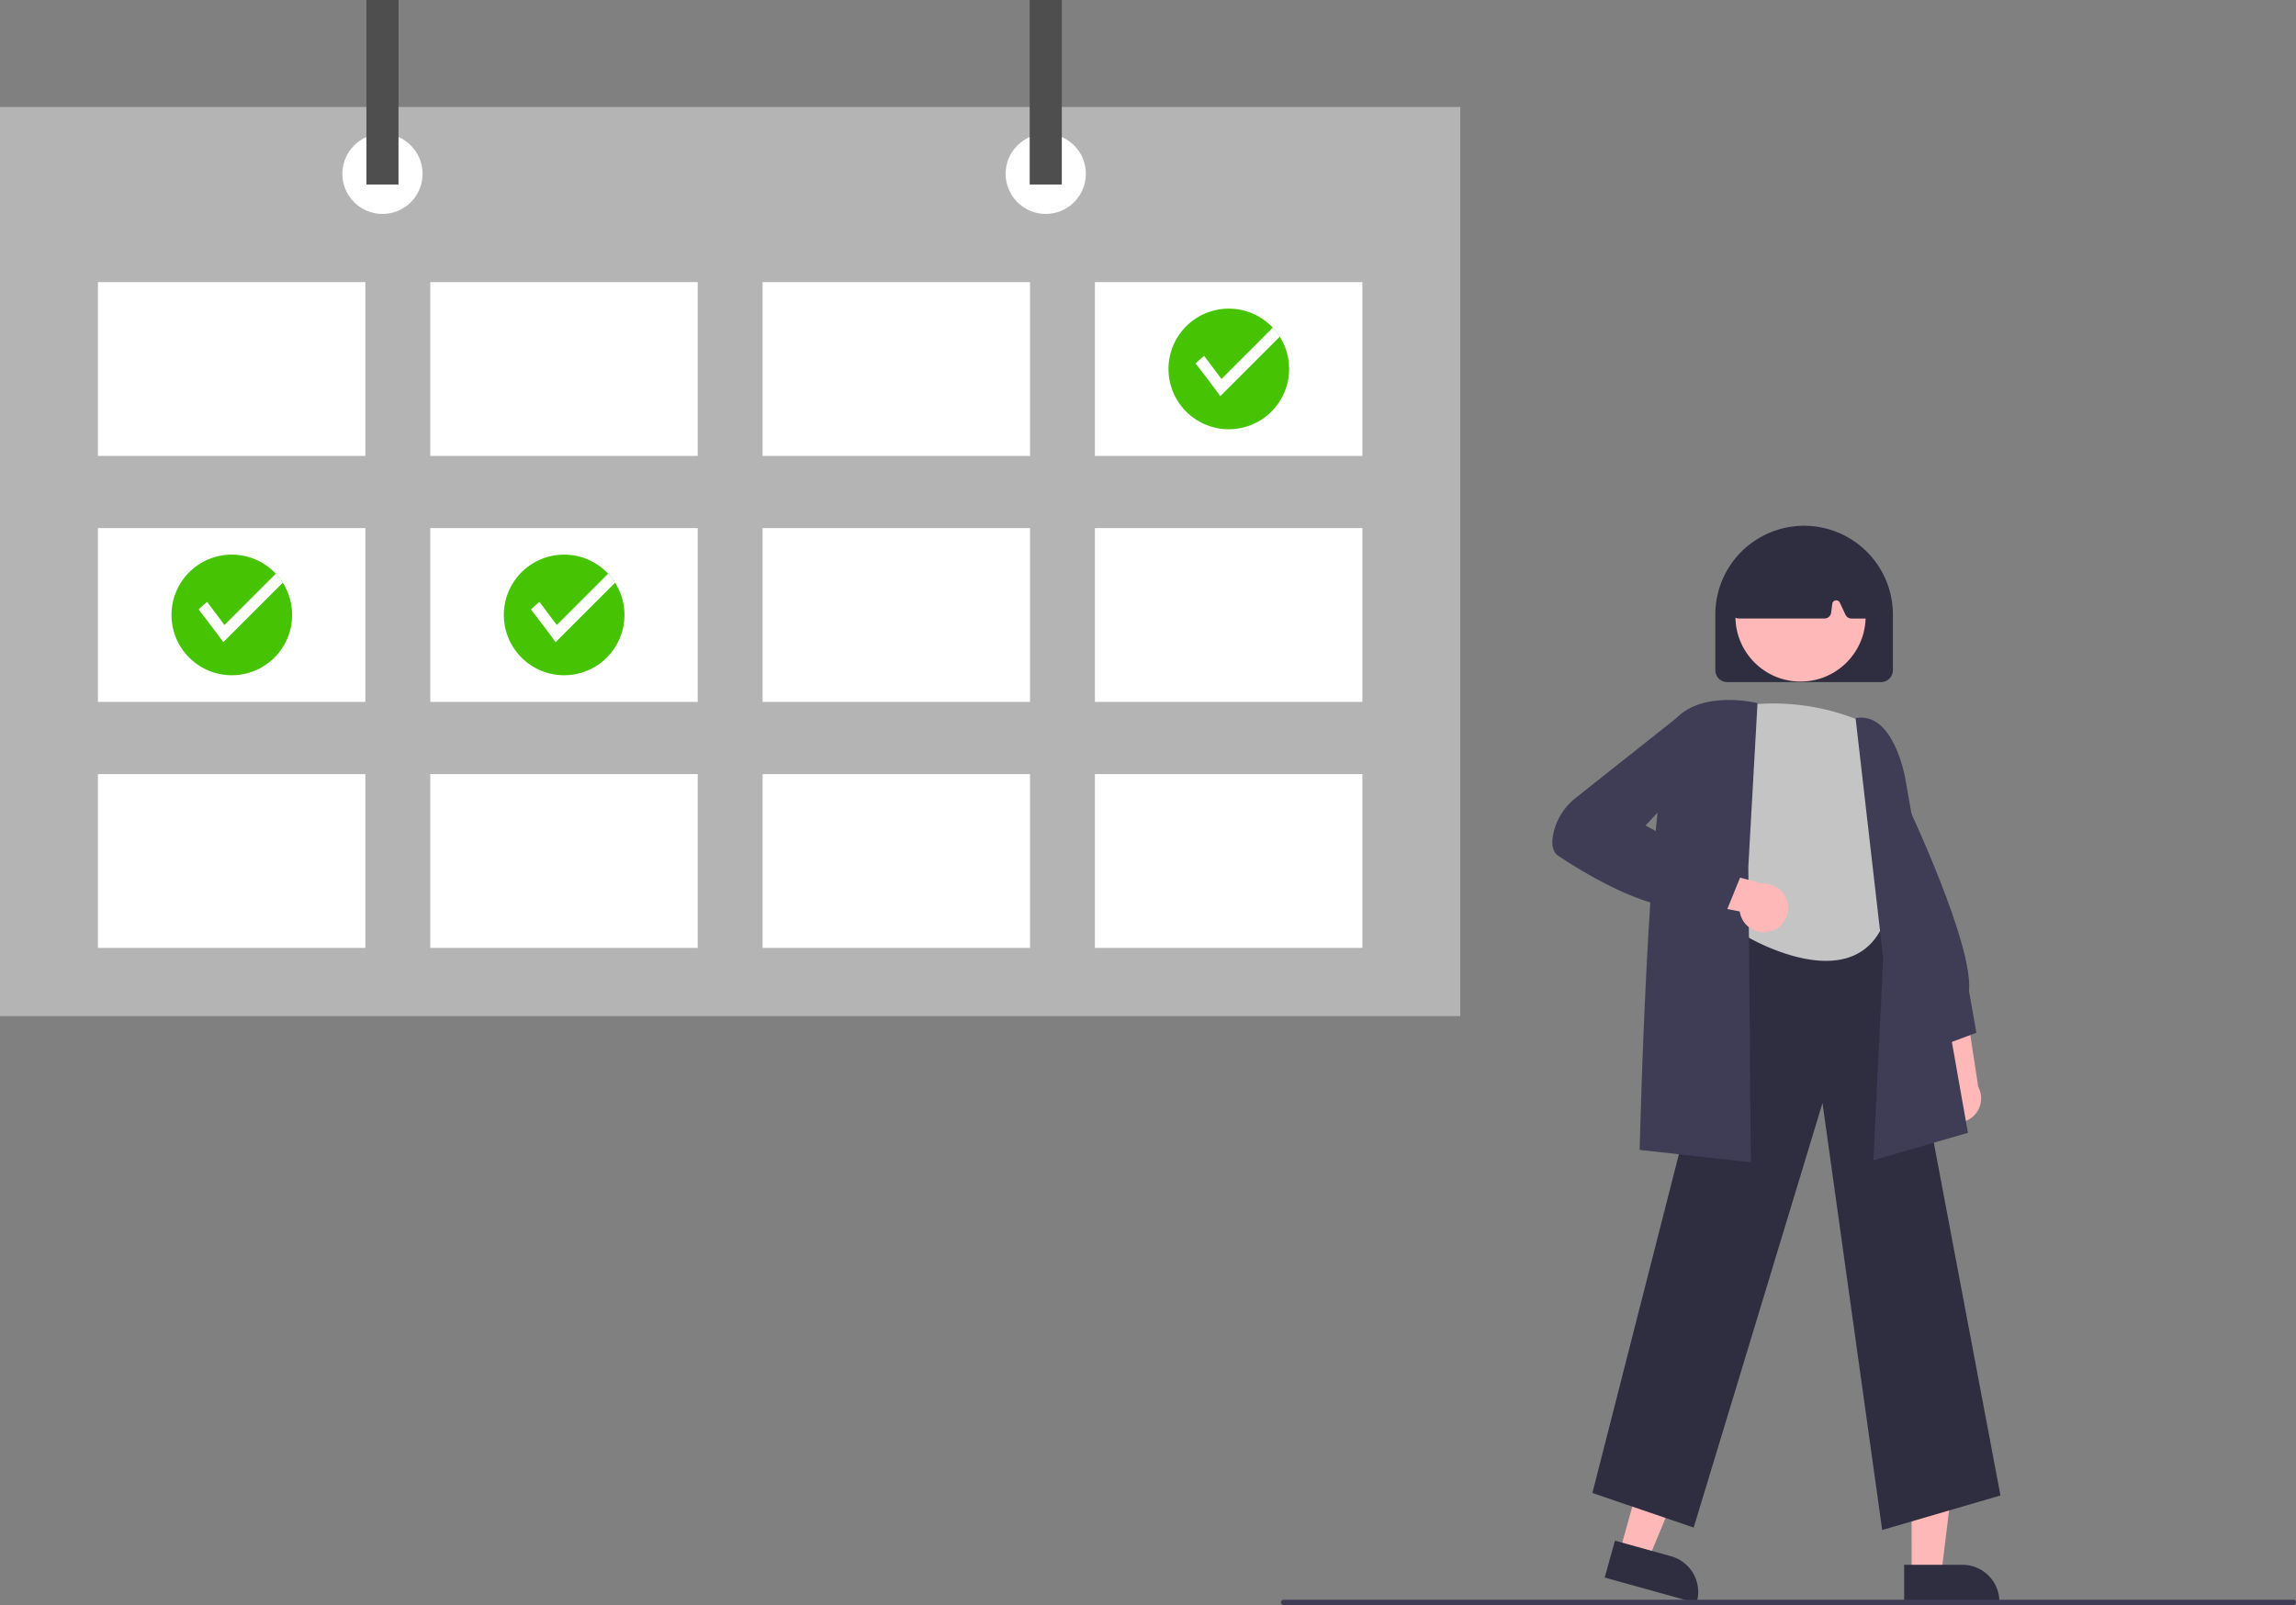 <svg id="Group_12" data-name="Group 12" xmlns="http://www.w3.org/2000/svg" width="200" height="139.84" viewBox="0 0 200 139.84">
  <rect x="0" y="0" width="200" height="139.84" fill="#808080" stroke="none"/>
  <path id="Path_265" data-name="Path 265" d="M894.211,532.737a2.111,2.111,0,0,1,.446-3.207l-1.674-7.314,3.652,1.366,1.03,6.736a2.123,2.123,0,0,1-3.453,2.419Z" transform="translate(-725.345 -435.624)" fill="#ffb8b8"/>
  <path id="Path_266" data-name="Path 266" d="M886.513,469.9l-3.21-6.207.434-15.629.206.435c.24.506,5.873,12.431,5.471,16.423l.644,3.648Z" transform="translate(-717.9 -378.589)" fill="#3f3d56"/>
  <path id="Path_267" data-name="Path 267" d="M721.305,561.121h2.574l1.224-9.929h-3.8Z" transform="translate(-554.785 -423.945)" fill="#ffb8b8"/>
  <path id="Path_268" data-name="Path 268" d="M885.3,737.69h5.07a3.231,3.231,0,0,1,3.231,3.23v.105h-8.3Z" transform="translate(-719.434 -601.354)" fill="#2f2e41"/>
  <path id="Path_269" data-name="Path 269" d="M611.134,553.856l2.48.69,3.84-9.238-3.661-1.018Z" transform="translate(-470.048 -418.636)" fill="#ffb8b8"/>
  <path id="Path_270" data-name="Path 270" d="M773.226,728.588l4.884,1.358h0a3.231,3.231,0,0,1,2.247,3.978l-.028.1-8-2.224Z" transform="translate(-632.548 -594.353)" fill="#2f2e41"/>
  <path id="Path_271" data-name="Path 271" d="M792.938,545.731l-5.2-37.2-11.221,36.987-8.823-3.013,12.645-49.527.083-.006,13.247-.921,9.571,50.671Z" transform="translate(-628.984 -412.425)" fill="#2f2e41"/>
  <path id="Path_272" data-name="Path 272" d="M828.168,414.4a19.71,19.71,0,0,0-11.338-1.47s-3.465,8.358,0,11.685l.945,8.367s8.819,5.249,11.758-.84l-.42-6.929s2.1-3.323.42-5.756A8.039,8.039,0,0,1,828.168,414.4Z" transform="translate(-665.588 -351.368)" fill="#c4c4c4"/>
  <path id="Path_273" data-name="Path 273" d="M868.555,456.524l.848-17.589L867,418.011l.11-.017c3.147-.474,4.156,4.947,4.2,5.178l5.477,30.968Z" transform="translate(-705.363 -355.441)" fill="#3f3d56"/>
  <path id="Path_274" data-name="Path 274" d="M795.206,451.564l-9.683-1.076,0-.106c.034-1.434.868-35.138,3.2-37.525s6.782-1.362,6.969-1.317l.094.023-.8,14.262Z" transform="translate(-642.693 -350.298)" fill="#3f3d56"/>
  <path id="Path_275" data-name="Path 275" d="M801.5,478.751a2.111,2.111,0,0,1-2.749-1.71l-7.363-1.443,2.732-2.782,6.573,1.8a2.123,2.123,0,0,1,.806,4.138Z" transform="translate(-647.205 -397.629)" fill="#ffb8b8"/>
  <path id="Path_276" data-name="Path 276" d="M767.722,433.661l-2.4-.516c-3.542,1.065-9.724-2.685-12.223-4.351-.47-.313-.623-.934-.453-1.845a5.381,5.381,0,0,1,1.978-3.212l8.8-6.978,2.221-.371.66,3.739-5.607,6.022,8.254,4.492Z" transform="translate(-617.355 -354.227)" fill="#3f3d56"/>
  <path id="Path_277" data-name="Path 277" d="M814.061,358.15V353.3a7.734,7.734,0,0,1,15.468,0v4.848a1.04,1.04,0,0,1-1.039,1.039H815.1A1.04,1.04,0,0,1,814.061,358.15Z" transform="translate(-664.643 -299.757)" fill="#2f2e41"/>
  <circle id="Ellipse_59" data-name="Ellipse 59" cx="5.67" cy="5.67" r="5.67" transform="translate(151.171 48.044)" fill="#ffb8b8"/>
  <path id="Path_278" data-name="Path 278" d="M820.51,357.1a.577.577,0,0,1-.135-.46l.672-4.677a.578.578,0,0,1,.327-.443,11.706,11.706,0,0,1,10.333-.006.582.582,0,0,1,.33.47l.448,4.683a.577.577,0,0,1-.575.632h-1.137a.579.579,0,0,1-.523-.333l-.491-1.051a.346.346,0,0,0-.657.1l-.1.775a.578.578,0,0,1-.573.506h-7.486a.577.577,0,0,1-.436-.2Z" transform="translate(-669.495 -303.408)" fill="#2f2e41"/>
  <rect id="Rectangle_63" data-name="Rectangle 63" width="127.203" height="79.211" transform="translate(0 9.319)" fill="#b4b4b4"/>
  <rect id="Rectangle_64" data-name="Rectangle 64" width="23.297" height="15.143" transform="translate(8.53 24.579)" fill="#fff"/>
  <rect id="Rectangle_65" data-name="Rectangle 65" width="23.297" height="15.143" transform="translate(37.479 24.579)" fill="#fff"/>
  <rect id="Rectangle_66" data-name="Rectangle 66" width="23.297" height="15.143" transform="translate(66.427 24.579)" fill="#fff"/>
  <rect id="Rectangle_67" data-name="Rectangle 67" width="23.297" height="15.143" transform="translate(95.376 24.579)" fill="#fff"/>
  <rect id="Rectangle_68" data-name="Rectangle 68" width="23.297" height="15.143" transform="translate(8.53 46.012)" fill="#fff"/>
  <rect id="Rectangle_69" data-name="Rectangle 69" width="23.297" height="15.143" transform="translate(37.479 46.012)" fill="#fff"/>
  <rect id="Rectangle_70" data-name="Rectangle 70" width="23.297" height="15.143" transform="translate(66.427 46.012)" fill="#fff"/>
  <rect id="Rectangle_71" data-name="Rectangle 71" width="23.297" height="15.143" transform="translate(95.376 46.012)" fill="#fff"/>
  <rect id="Rectangle_72" data-name="Rectangle 72" width="23.297" height="15.143" transform="translate(8.53 67.446)" fill="#fff"/>
  <rect id="Rectangle_73" data-name="Rectangle 73" width="23.297" height="15.143" transform="translate(37.479 67.446)" fill="#fff"/>
  <rect id="Rectangle_74" data-name="Rectangle 74" width="23.297" height="15.143" transform="translate(66.427 67.446)" fill="#fff"/>
  <rect id="Rectangle_75" data-name="Rectangle 75" width="23.297" height="15.143" transform="translate(95.376 67.446)" fill="#fff"/>
  <circle id="Ellipse_60" data-name="Ellipse 60" cx="3.495" cy="3.495" r="3.495" transform="translate(29.821 11.649)" fill="#fff"/>
  <circle id="Ellipse_61" data-name="Ellipse 61" cx="3.495" cy="3.495" r="3.495" transform="translate(87.598 11.649)" fill="#fff"/>
  <rect id="Rectangle_76" data-name="Rectangle 76" width="2.796" height="16.075" transform="translate(31.917)" fill="#4e4e4e"/>
  <rect id="Rectangle_77" data-name="Rectangle 77" width="2.796" height="16.075" transform="translate(89.695)" fill="#4e4e4e"/>
  <path id="Path_279" data-name="Path 279" d="M618.24,268.872a5.254,5.254,0,1,1-.814-2.814A5.254,5.254,0,0,1,618.24,268.872Z" transform="translate(-505.947 -236.722)" fill="#46c404"/>
  <path id="Path_280" data-name="Path 280" d="M625.308,271.59l-5.186,5.185c-.326-.5-2.142-2.85-2.142-2.85a7.354,7.354,0,0,1,.743-.656l1.506,2.008,4.471-4.471A5.239,5.239,0,0,1,625.308,271.59Z" transform="translate(-513.829 -242.254)" fill="#fff"/>
  <path id="Path_281" data-name="Path 281" d="M367.449,361.714a5.254,5.254,0,1,1-.814-2.814A5.254,5.254,0,0,1,367.449,361.714Z" transform="translate(-313.053 -308.131)" fill="#46c404"/>
  <path id="Path_282" data-name="Path 282" d="M374.517,364.432l-5.186,5.185c-.326-.5-2.142-2.85-2.142-2.85a7.351,7.351,0,0,1,.743-.656l1.506,2.008,4.471-4.471A5.249,5.249,0,0,1,374.517,364.432Z" transform="translate(-320.936 -313.663)" fill="#fff"/>
  <path id="Path_283" data-name="Path 283" d="M242.053,361.714a5.254,5.254,0,1,1-.814-2.814A5.254,5.254,0,0,1,242.053,361.714Z" transform="translate(-216.606 -308.131)" fill="#46c404"/>
  <path id="Path_284" data-name="Path 284" d="M249.122,364.432l-5.186,5.185c-.326-.5-2.142-2.85-2.142-2.85a7.346,7.346,0,0,1,.743-.656l1.506,2.008,4.471-4.471a5.246,5.246,0,0,1,.607.784Z" transform="translate(-224.489 -313.663)" fill="#fff"/>
  <path id="Path_285" data-name="Path 285" d="M738.353,751.332H650.4a.231.231,0,0,1,0-.462h87.957a.231.231,0,0,1,0,.462Z" transform="translate(-538.584 -611.491)" fill="#3f3d56"/>
</svg>
